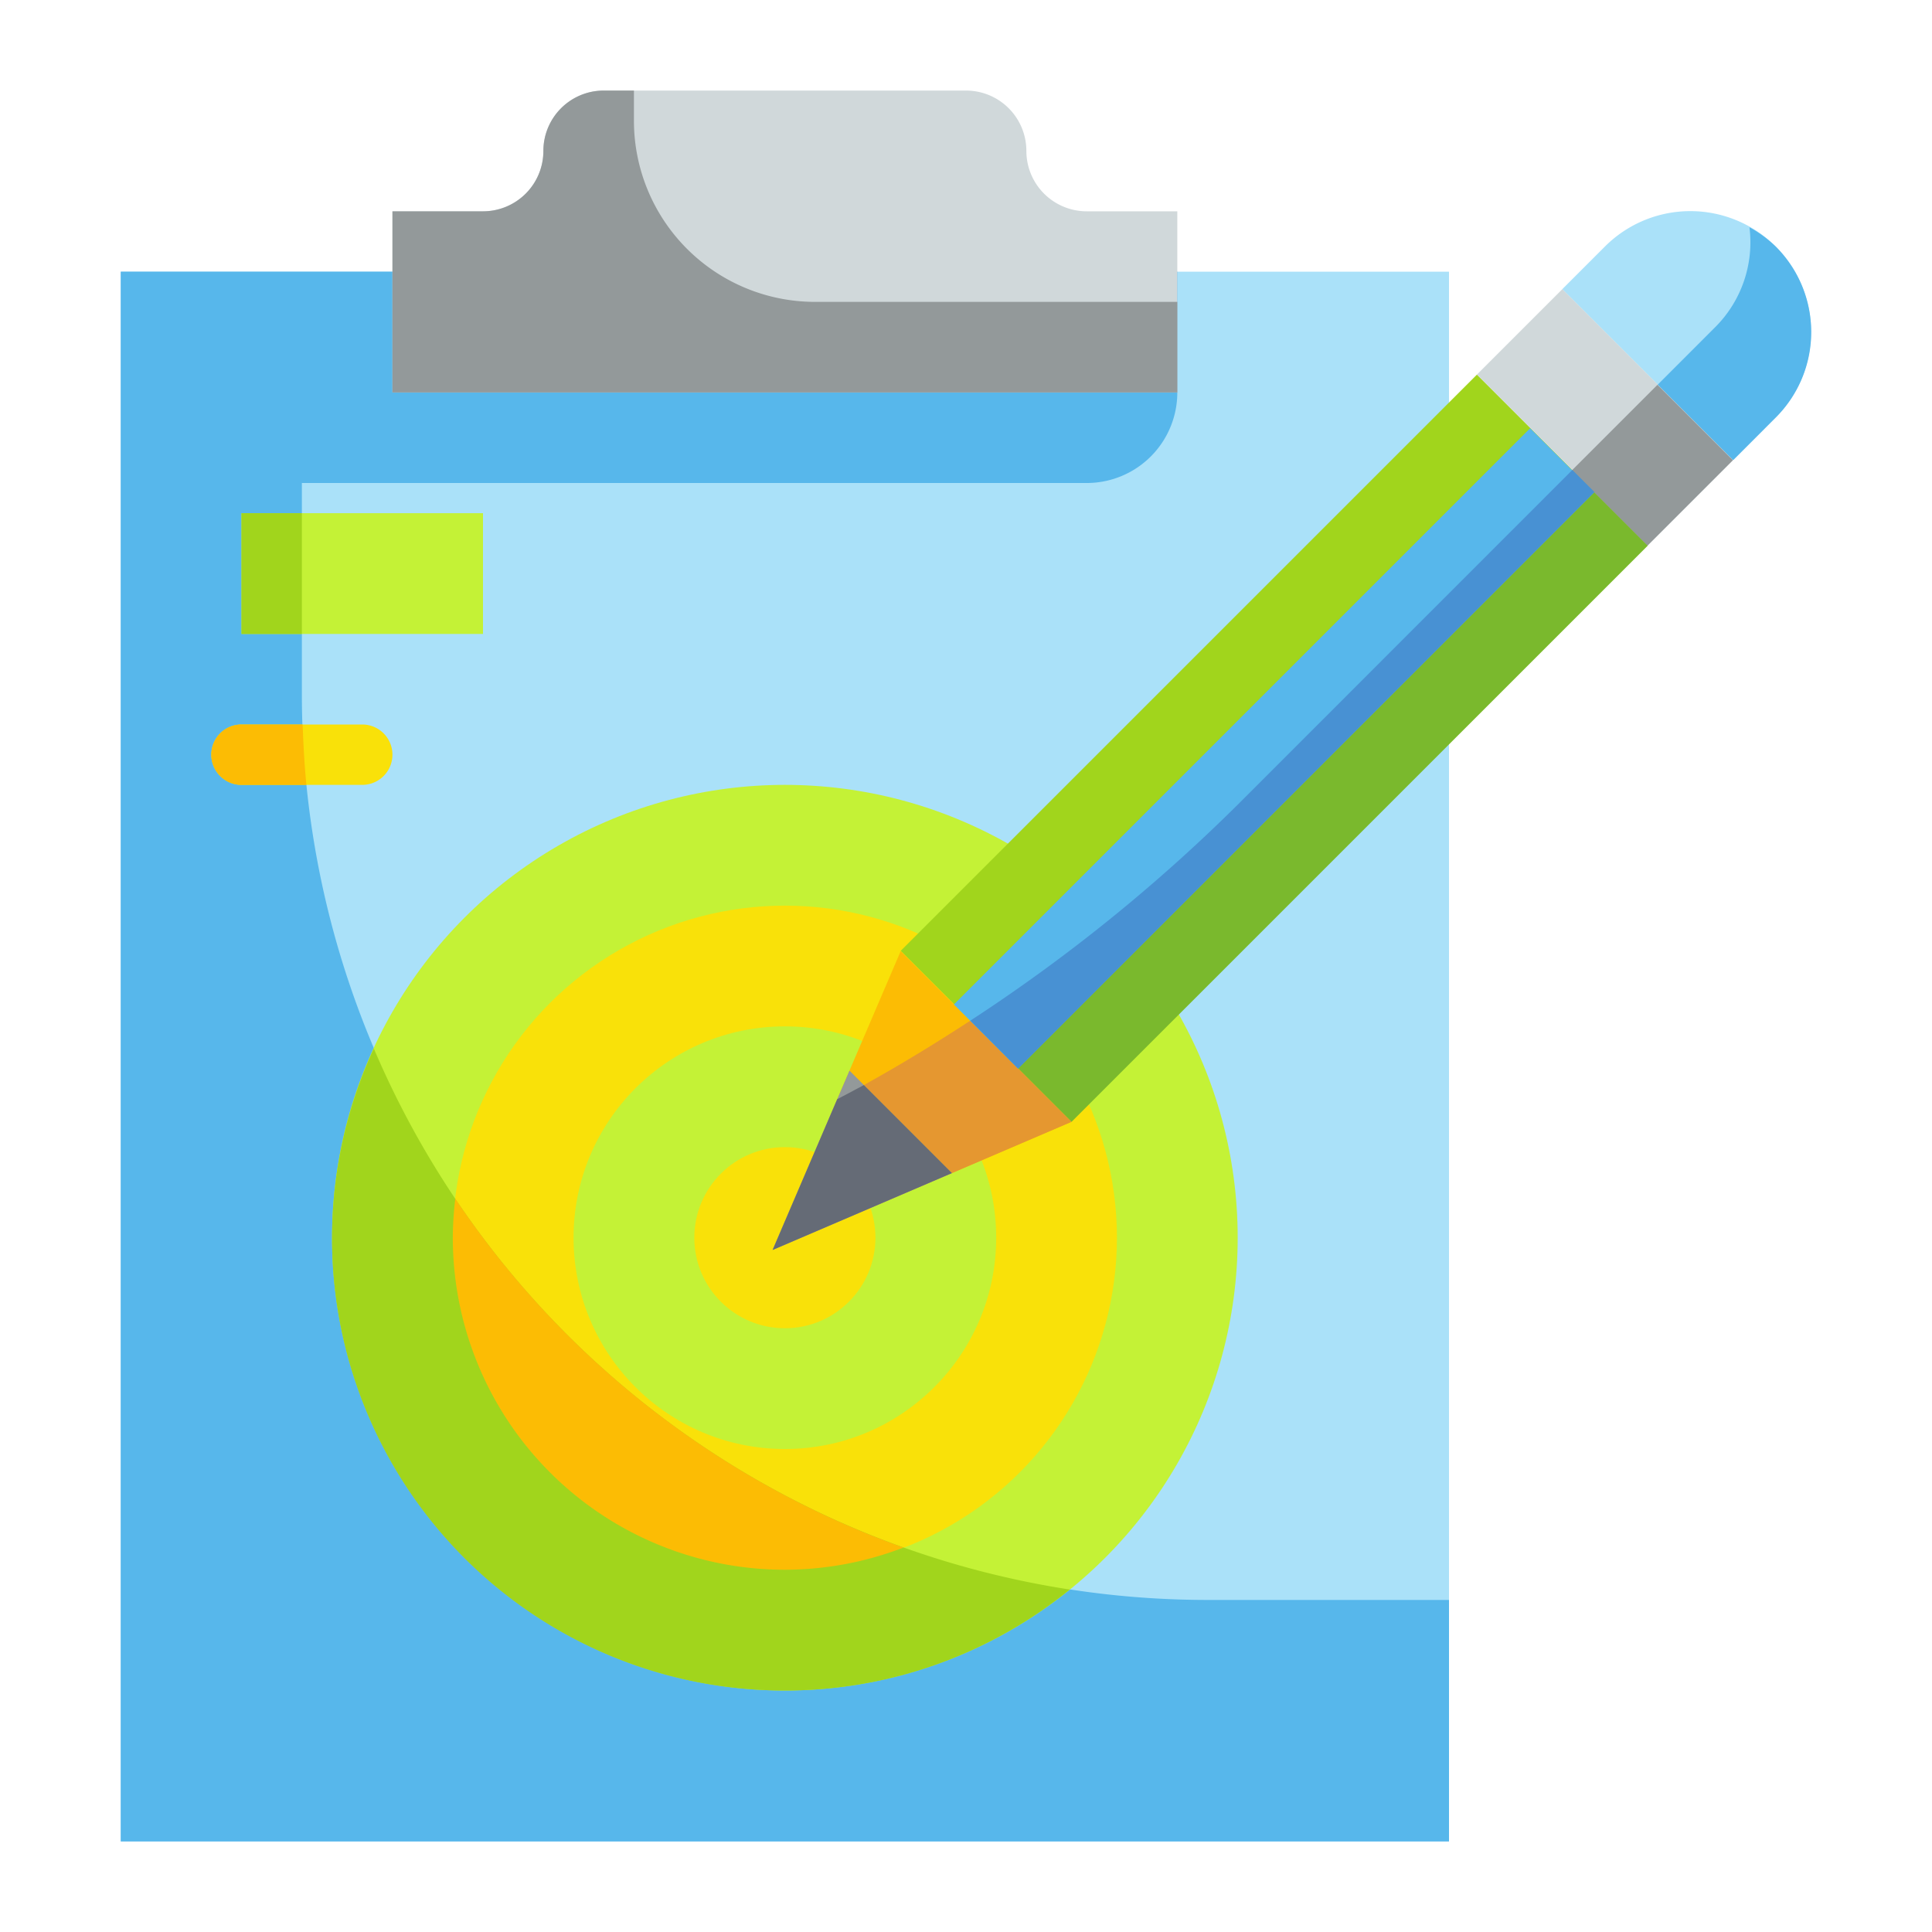 <svg height="512" viewBox="0 0 64 64" width="512" xmlns="http://www.w3.org/2000/svg"><g id="Flat"><g id="Color_copy" data-name="Color copy"><g><path d="m4 9h44v52h-44z" fill="#aae1f9"/><path d="m10 23v-7h26a3 3 0 0 0 3-3v-4h-35v52h44v-8h-8a30 30 0 0 1 -30-30z" fill="#57b7eb"/><circle cx="26" cy="41" fill="#c4f236" r="15"/><circle cx="26" cy="41" fill="#f9e109" r="11"/><circle cx="26" cy="41" fill="#c4f236" r="7"/><circle cx="26" cy="41" fill="#f9e109" r="3"/><g><path d="m38.211 11.289h8v27h-8z" fill="#a1d51c" transform="matrix(.707 .707 -.707 .707 29.892 -22.588)"/><path d="m25.594 41.406 4.243-9.9 5.657 5.657z" fill="#fcbc04"/><path d="m56.707 7.293a4 4 0 0 1 4 4v2a0 0 0 0 1 0 0h-8a0 0 0 0 1 0 0v-2a4 4 0 0 1 4-4z" fill="#aae1f9" transform="matrix(.707 .707 -.707 .707 23.887 -37.083)"/><path d="m49.172 11.828h8v4h-8z" fill="#d0d8da" transform="matrix(.707 .707 -.707 .707 25.352 -33.548)"/><path d="m31.534 38.86-3.394-3.394-2.546 5.94z" fill="#93999a"/><path d="m41.11 26.547a55.929 55.929 0 0 1 -8.968 7.264l3.352 3.352 19.092-19.092-2.5-2.5z" fill="#7ab92d"/><path d="m28.617 35.943 2.917 2.917-5.94 2.546 9.9-4.243-3.352-3.352c-1.15.751-2.322 1.467-3.525 2.132z" fill="#e59730"/><path d="m58.828 8.172a3.963 3.963 0 0 0 -.875-.644 3.974 3.974 0 0 1 -1.125 3.3l-1.914 1.915 2.5 2.5 1.414-1.415a4 4 0 0 0 0-5.656z" fill="#57b7eb"/><path d="m52.75 13.639h4v3.535h-4z" fill="#93999a" transform="matrix(.707 -.707 .707 .707 5.141 43.226)"/><path d="m28.617 35.943c-.292.161-.588.313-.883.469l-2.14 4.994 5.94-2.546z" fill="#656b76"/><path d="m28.711 23.289h27v3h-27z" fill="#57b7eb" transform="matrix(.707 -.707 .707 .707 -5.165 37.108)"/><path d="m33.726 35.4 19.092-19.1-.732-.732-10.976 10.979a55.929 55.929 0 0 1 -8.968 7.264z" fill="#4891d3"/></g><path d="m34 5a2 2 0 0 0 -2-2h-12a2 2 0 0 0 -2 2 2 2 0 0 1 -2 2h-3v6h26v-6h-3a2 2 0 0 1 -2-2z" fill="#d0d8da"/><path d="m8 17h8v4h-8z" fill="#c4f236"/><path d="m26 56a14.93 14.93 0 0 0 9.434-3.345 30.037 30.037 0 0 1 -23.05-17.919 14.976 14.976 0 0 0 13.616 21.264z" fill="#a1d51c"/><path d="m26 52a10.972 10.972 0 0 0 3.932-.736 30.082 30.082 0 0 1 -14.85-11.556 11.23 11.23 0 0 0 -.082 1.292 11 11 0 0 0 11 11z" fill="#fcbc04"/><path d="m8 17h2v4h-2z" fill="#a1d51c"/><path d="m27 10a6 6 0 0 1 -6-6v-1h-1a2 2 0 0 0 -2 2 2 2 0 0 1 -2 2h-3v6h26v-3z" fill="#93999a"/><path d="m12 26h-4a1 1 0 0 1 0-2h4a1 1 0 0 1 0 2z" fill="#f9e109"/><path d="m8 26h2.15c-.066-.66-.1-1.328-.125-2h-2.025a1 1 0 0 0 0 2z" fill="#fcbc04"/></g></g></g></svg>